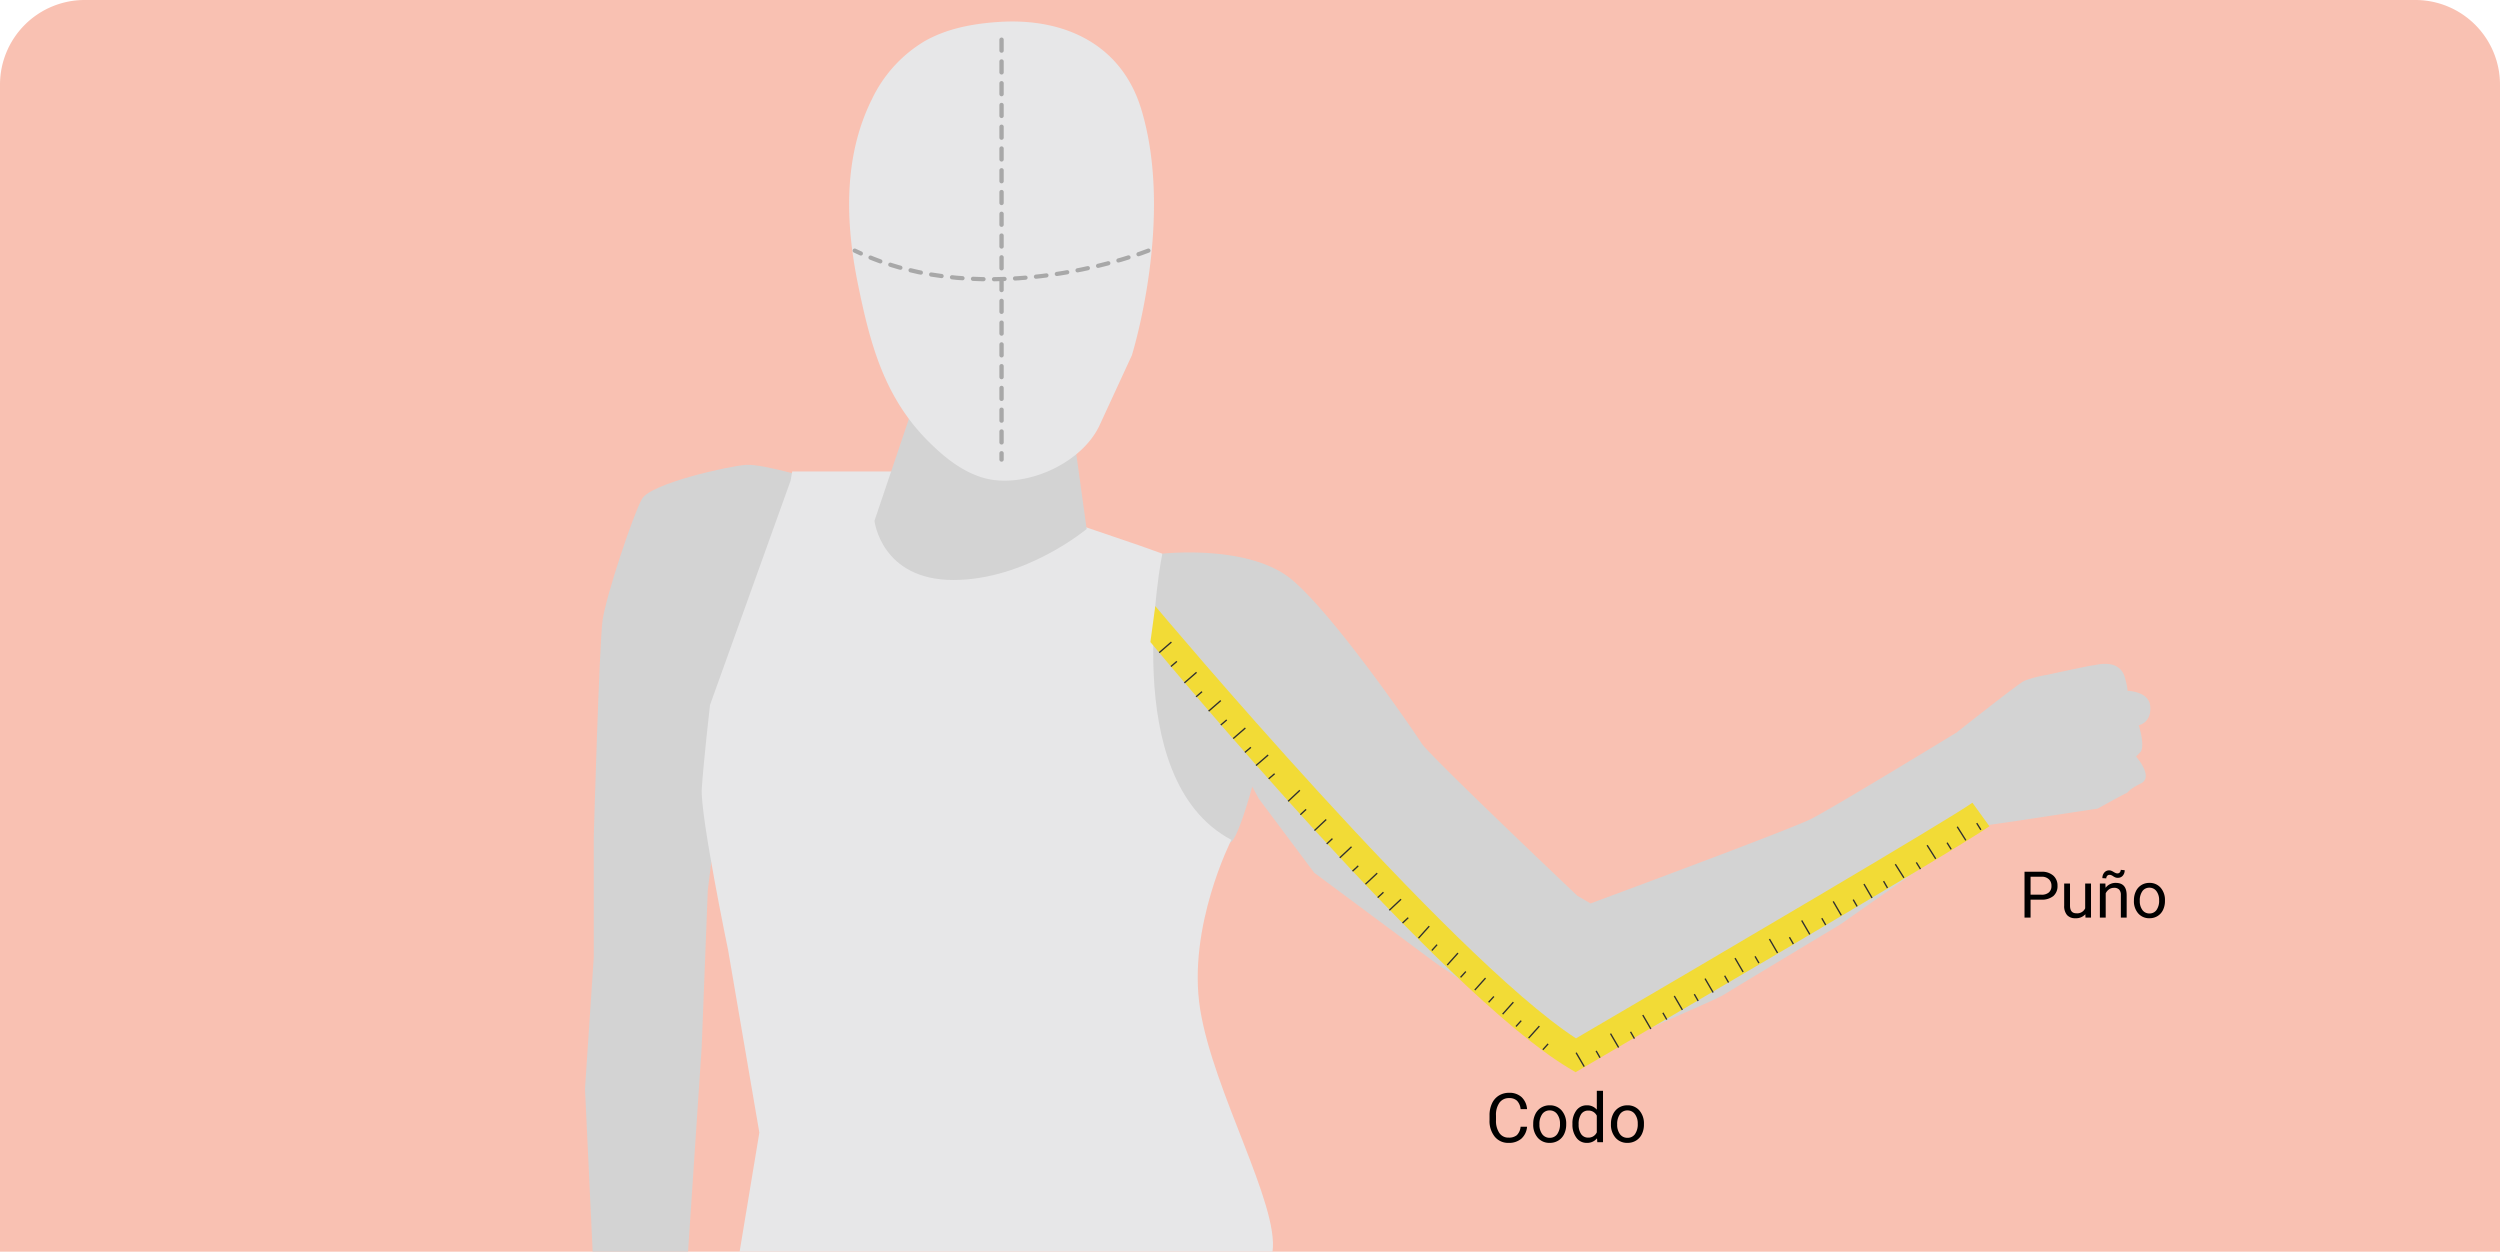 <svg xmlns="http://www.w3.org/2000/svg" width="620" height="310.415" viewBox="0 0 620 310.415">
  <g id="Grupo_1055045" data-name="Grupo 1055045" transform="translate(-800 -7322)">
    <path id="Rectángulo_362221" data-name="Rectángulo 362221" d="M21,0H599a21,21,0,0,1,21,21V310.415a0,0,0,0,1,0,0H0a0,0,0,0,1,0,0V21A21,21,0,0,1,21,0Z" transform="translate(800 7322)" fill="#f5947a" opacity="0.58"/>
    <g id="Grupo_56039" data-name="Grupo 56039" transform="translate(945.08 7327.329)">
      <g id="Grupo_56038" data-name="Grupo 56038">
        <path id="Trazado_106646" data-name="Trazado 106646" d="M-6226.394,6446.5l7.478-8.973s21.619-2.448,32.225,6.527,30.185,37.526,32.088,40.518,38.617,37.8,38.617,37.8l3.262,1.9s49.221-18.219,54.659-20.938,36.169-21.484,36.169-21.484,15.091-11.965,16.724-12.78a29.338,29.338,0,0,1,5.711-1.5s11.014-2.4,11.422-2.355,6.526-2,7.886,3.169,0,3.129,0,3.129,5.982-.137,6.253,3.942-2.855,4.623-2.855,4.623,1.633,5.167.409,6.663l-1.088,1.089s4.487,5.03,1.224,6.662-2.992,2.176-3.671,2.447-7.069,3.808-7.069,3.808l-20.533,3.127-8.565,1.223-34.672,24.339s-26.242,15.772-28.824,17.4-20.8,8.975-25.02,11.829-7.615,5.44-11.83,3.265-34.671-22.844-34.671-22.844l-30.186-22.435-13.732-18.354-1.632-2.991s-3.622,13.393-5.482,13.834-27.56-6.53-27.56-9.164-5.167-27.651-5.167-27.651Z" transform="translate(6362.092 -6305.544)" fill="#d3d3d3"/>
        <path id="Trazado_106647" data-name="Trazado 106647" d="M-6266.584,6425.842s-13.6-4.2-17.947-3.923-23.66,4.623-25.835,8.429-8.975,24.2-9.791,30.187-2.175,53.571-2.175,53.571v29.914l-2.176,32.633,1.9,40.4h23.658l3.381-50.73,1.515-38.886,2.445-19.852s12.238-29.642,13.325-32.089S-6266.584,6425.842-6266.584,6425.842Z" transform="translate(6324.507 -6311.962)" fill="#d3d3d3"/>
        <path id="Trazado_106648" data-name="Trazado 106648" d="M-6213.538,6435.3l17.947,6.118,5.711,2.04s-11.422,55.883,17.132,70.977c0,0-11.013,21.618-7.75,42.014s19.579,48.432,17.948,60.111h-132.162l4.894-29.519-7.75-45.279s-6.936-33.446-6.527-39.974,2.04-20.8,2.04-20.8l19.986-55.631.409-2.292h28.824l2.176,10.606Z" transform="translate(6333.056 -6311.478)" fill="#e7e7e8"/>
        <path id="Trazado_106649" data-name="Trazado 106649" d="M-6224.969,6416.128l3.672,26.513s-15.093,12.646-33.041,12.646-19.579-14.685-19.579-14.685l10.2-30.185Z" transform="translate(6345.708 -6316.779)" fill="#d3d3d3"/>
        <g id="Grupo_56032" data-name="Grupo 56032" transform="translate(65.505)">
          <path id="Trazado_106650" data-name="Trazado 106650" d="M-6241.488,6344.563l.505-.032c15.937-.986,30.148,5.475,35.067,21.606,8.3,27.233-2.324,61.108-2.324,61.108l-7.971,17.271c-4.529,9.812-19.079,16.064-29.085,13.02-5.28-1.607-9.7-5.242-13.591-9.162-10.809-10.9-14.268-24.077-17.258-38.722-3.141-15.387-3.685-31.692,3.512-46.079a33.553,33.553,0,0,1,12.874-14.181C-6254.256,6346.212-6247.836,6345-6241.488,6344.563Z" transform="translate(6278.348 -6344.433)" fill="#e7e7e8"/>
          <line id="Línea_442" data-name="Línea 442" y2="104.117" transform="translate(37.801 4.517)" fill="none" stroke="#a8a8a8" stroke-linecap="round" stroke-linejoin="round" stroke-width="1.08" stroke-dasharray="2.699"/>
          <path id="Trazado_106651" data-name="Trazado 106651" d="M-6232.348,6420.681" transform="translate(6297.625 -6312.477)" fill="none" stroke="#e7e7e8" stroke-linecap="round" stroke-linejoin="round" stroke-width="1.08"/>
          <path id="Trazado_106652" data-name="Trazado 106652" d="M-6204.541,6384.475s-39.81,15.978-72.829,0" transform="translate(6278.757 -6327.652)" fill="none" stroke="#a8a8a8" stroke-linecap="round" stroke-linejoin="round" stroke-width="1.043" stroke-dasharray="2.608"/>
        </g>
        <path id="Trazado_106653" data-name="Trazado 106653" d="M-6120.247,6562.192l-1.828-1.1C-6153.786,6542-6222.7,6459.115-6225.7,6455.516l1.216-8.916c.712.857,72.727,86.6,104.329,107.2,32.653-19.087,92.731-54.4,98.319-58.438l4.213,5.835c-7.4,5.342-96.972,57.689-100.783,59.913Z" transform="translate(6365.916 -6301.615)" fill="#f2db36"/>
        <path id="Trazado_772806" data-name="Trazado 772806" d="M10.293-3.835A4.447,4.447,0,0,1,8.878-.876,4.638,4.638,0,0,1,5.711.166,4.259,4.259,0,0,1,2.279-1.37,6.178,6.178,0,0,1,.988-5.479V-6.641A6.886,6.886,0,0,1,1.59-9.6,4.5,4.5,0,0,1,3.3-11.567a4.75,4.75,0,0,1,2.557-.685A4.367,4.367,0,0,1,8.94-11.177,4.5,4.5,0,0,1,10.293-8.2h-1.6a3.457,3.457,0,0,0-.9-2.092,2.73,2.73,0,0,0-1.938-.647A2.852,2.852,0,0,0,3.457-9.812,5.179,5.179,0,0,0,2.59-6.6v1.17A5.324,5.324,0,0,0,3.412-2.3a2.656,2.656,0,0,0,2.3,1.162,3.067,3.067,0,0,0,2.038-.6,3.34,3.34,0,0,0,.942-2.1Zm1.527-.739a5.3,5.3,0,0,1,.519-2.374,3.87,3.87,0,0,1,1.444-1.627A3.932,3.932,0,0,1,15.9-9.147a3.788,3.788,0,0,1,2.968,1.27A4.886,4.886,0,0,1,20-4.5v.108a5.351,5.351,0,0,1-.5,2.353A3.813,3.813,0,0,1,18.058-.415a3.977,3.977,0,0,1-2.146.581A3.778,3.778,0,0,1,12.953-1.1,4.861,4.861,0,0,1,11.82-4.466Zm1.544.183a3.842,3.842,0,0,0,.693,2.4,2.218,2.218,0,0,0,1.855.9A2.2,2.2,0,0,0,17.772-2a4.2,4.2,0,0,0,.689-2.569,3.836,3.836,0,0,0-.7-2.395A2.23,2.23,0,0,0,15.9-7.886a2.205,2.205,0,0,0-1.834.9A4.17,4.17,0,0,0,13.364-4.391Zm8.185-.174a5.261,5.261,0,0,1,.979-3.324,3.1,3.1,0,0,1,2.565-1.258,3.115,3.115,0,0,1,2.5,1.079V-12.75h1.536V0H27.716l-.075-.963A3.127,3.127,0,0,1,25.077.166a3.068,3.068,0,0,1-2.544-1.278,5.321,5.321,0,0,1-.984-3.337Zm1.536.174A3.984,3.984,0,0,0,23.715-2a2.039,2.039,0,0,0,1.743.863,2.24,2.24,0,0,0,2.133-1.312V-6.574a2.257,2.257,0,0,0-2.117-1.27,2.049,2.049,0,0,0-1.76.872A4.386,4.386,0,0,0,23.084-4.391ZM31.1-4.574a5.3,5.3,0,0,1,.519-2.374,3.87,3.87,0,0,1,1.444-1.627,3.932,3.932,0,0,1,2.113-.573,3.788,3.788,0,0,1,2.968,1.27A4.886,4.886,0,0,1,39.279-4.5v.108a5.351,5.351,0,0,1-.5,2.353A3.813,3.813,0,0,1,37.341-.415,3.977,3.977,0,0,1,35.2.166,3.778,3.778,0,0,1,32.236-1.1,4.861,4.861,0,0,1,31.1-4.466Zm1.544.183a3.842,3.842,0,0,0,.693,2.4,2.218,2.218,0,0,0,1.855.9A2.2,2.2,0,0,0,37.055-2a4.2,4.2,0,0,0,.689-2.569,3.836,3.836,0,0,0-.7-2.395,2.23,2.23,0,0,0-1.864-.917,2.205,2.205,0,0,0-1.834.9A4.17,4.17,0,0,0,32.647-4.391Z" transform="translate(223.337 277.938)"/>
        <path id="Trazado_772807" data-name="Trazado 772807" d="M2.82-4.453V0H1.32V-11.375h4.2a4.215,4.215,0,0,1,2.926.953A3.231,3.231,0,0,1,9.5-7.9,3.189,3.189,0,0,1,8.465-5.348,4.4,4.4,0,0,1,5.5-4.453Zm0-1.227h2.7a2.7,2.7,0,0,0,1.844-.566A2.069,2.069,0,0,0,8-7.883a2.138,2.138,0,0,0-.641-1.625A2.528,2.528,0,0,0,5.6-10.141H2.82ZM16.406-.836A3.07,3.07,0,0,1,13.93.156a2.628,2.628,0,0,1-2.059-.785,3.4,3.4,0,0,1-.715-2.324v-5.5H12.6v5.461q0,1.922,1.563,1.922a2.163,2.163,0,0,0,2.2-1.234V-8.453h1.445V0H16.438Zm4.969-7.617.047,1.063a3.08,3.08,0,0,1,2.531-1.219q2.68,0,2.7,3.023V0H25.211V-5.594a1.946,1.946,0,0,0-.418-1.352,1.675,1.675,0,0,0-1.277-.437,2.086,2.086,0,0,0-1.234.375,2.546,2.546,0,0,0-.828.984V0H20.008V-8.453Zm4.781-3.3a1.942,1.942,0,0,1-.48,1.367,1.561,1.561,0,0,1-1.2.523,1.76,1.76,0,0,1-.555-.078,2.993,2.993,0,0,1-.613-.32,2.656,2.656,0,0,0-.547-.293,1.338,1.338,0,0,0-.387-.051.717.717,0,0,0-.547.246.892.892,0,0,0-.227.629l-.969-.055a2.039,2.039,0,0,1,.473-1.383,1.516,1.516,0,0,1,1.2-.547,1.457,1.457,0,0,1,.492.078,3.587,3.587,0,0,1,.594.3,3.494,3.494,0,0,0,.574.3,1.319,1.319,0,0,0,.441.07.7.7,0,0,0,.559-.266.932.932,0,0,0,.223-.617Zm2.3,7.445a4.993,4.993,0,0,1,.488-2.234A3.643,3.643,0,0,1,30.3-8.07a3.7,3.7,0,0,1,1.988-.539,3.565,3.565,0,0,1,2.793,1.2,4.6,4.6,0,0,1,1.066,3.18v.1a5.036,5.036,0,0,1-.473,2.215A3.589,3.589,0,0,1,34.324-.391,3.743,3.743,0,0,1,32.3.156a3.556,3.556,0,0,1-2.785-1.2A4.575,4.575,0,0,1,28.453-4.2Zm1.453.172a3.616,3.616,0,0,0,.652,2.258,2.088,2.088,0,0,0,1.746.852,2.075,2.075,0,0,0,1.75-.863A3.955,3.955,0,0,0,34.7-4.3a3.61,3.61,0,0,0-.66-2.254,2.1,2.1,0,0,0-1.754-.863,2.075,2.075,0,0,0-1.727.852A3.925,3.925,0,0,0,29.906-4.133Z" transform="translate(355.681 222.237)"/>
        <g id="Grupo_56033" data-name="Grupo 56033" transform="translate(142.41 153.904)">
          <line id="Línea_443" data-name="Línea 443" x1="3.019" y2="2.618" fill="none" stroke="#30302f" stroke-miterlimit="10" stroke-width="0.338"/>
          <line id="Línea_444" data-name="Línea 444" x1="1.479" y2="1.267" transform="translate(2.9 4.793)" fill="none" stroke="#30302f" stroke-miterlimit="10" stroke-width="0.338"/>
          <line id="Línea_445" data-name="Línea 445" x1="3.019" y2="2.618" transform="translate(6.236 7.507)" fill="none" stroke="#30302f" stroke-miterlimit="10" stroke-width="0.338"/>
          <line id="Línea_446" data-name="Línea 446" x1="1.479" y2="1.267" transform="translate(9.136 12.3)" fill="none" stroke="#30302f" stroke-miterlimit="10" stroke-width="0.338"/>
          <line id="Línea_447" data-name="Línea 447" x1="3.019" y2="2.618" transform="translate(12.245 14.511)" fill="none" stroke="#30302f" stroke-miterlimit="10" stroke-width="0.338"/>
          <line id="Línea_448" data-name="Línea 448" x1="1.479" y2="1.267" transform="translate(15.264 19.304)" fill="none" stroke="#30302f" stroke-miterlimit="10" stroke-width="0.338"/>
          <line id="Línea_449" data-name="Línea 449" x1="3.019" y2="2.618" transform="translate(18.345 21.308)" fill="none" stroke="#30302f" stroke-miterlimit="10" stroke-width="0.338"/>
          <line id="Línea_450" data-name="Línea 450" x1="1.479" y2="1.267" transform="translate(21.245 26.101)" fill="none" stroke="#30302f" stroke-miterlimit="10" stroke-width="0.338"/>
          <line id="Línea_451" data-name="Línea 451" x1="3.019" y2="2.618" transform="translate(23.996 28.001)" fill="none" stroke="#30302f" stroke-miterlimit="10" stroke-width="0.338"/>
          <line id="Línea_452" data-name="Línea 452" x1="1.479" y2="1.267" transform="translate(27.141 32.648)" fill="none" stroke="#30302f" stroke-miterlimit="10" stroke-width="0.338"/>
        </g>
        <g id="Grupo_56034" data-name="Grupo 56034" transform="translate(174.372 190.659)">
          <line id="Línea_453" data-name="Línea 453" x1="2.912" y2="2.737" fill="none" stroke="#30302f" stroke-miterlimit="10" stroke-width="0.338"/>
          <line id="Línea_454" data-name="Línea 454" x1="1.427" y2="1.326" transform="translate(3.036 4.735)" fill="none" stroke="#30302f" stroke-miterlimit="10" stroke-width="0.338"/>
          <line id="Línea_455" data-name="Línea 455" x1="2.912" y2="2.737" transform="translate(6.532 7.251)" fill="none" stroke="#30302f" stroke-miterlimit="10" stroke-width="0.338"/>
          <line id="Línea_456" data-name="Línea 456" x1="1.427" y2="1.326" transform="translate(9.567 11.986)" fill="none" stroke="#30302f" stroke-miterlimit="10" stroke-width="0.338"/>
          <line id="Línea_457" data-name="Línea 457" x1="2.912" y2="2.737" transform="translate(12.816 14.009)" fill="none" stroke="#30302f" stroke-miterlimit="10" stroke-width="0.338"/>
          <line id="Línea_458" data-name="Línea 458" x1="1.427" y2="1.326" transform="translate(15.971 18.739)" fill="none" stroke="#30302f" stroke-miterlimit="10" stroke-width="0.338"/>
          <line id="Línea_459" data-name="Línea 459" x1="2.912" y2="2.737" transform="translate(19.183 20.556)" fill="none" stroke="#30302f" stroke-miterlimit="10" stroke-width="0.338"/>
          <line id="Línea_460" data-name="Línea 460" x1="1.427" y2="1.326" transform="translate(22.218 25.291)" fill="none" stroke="#30302f" stroke-miterlimit="10" stroke-width="0.338"/>
          <line id="Línea_461" data-name="Línea 461" x1="2.912" y2="2.737" transform="translate(25.098 27.018)" fill="none" stroke="#30302f" stroke-miterlimit="10" stroke-width="0.338"/>
          <line id="Línea_462" data-name="Línea 462" x1="1.427" y2="1.326" transform="translate(28.372 31.598)" fill="none" stroke="#30302f" stroke-miterlimit="10" stroke-width="0.338"/>
        </g>
        <g id="Grupo_56035" data-name="Grupo 56035" transform="translate(206.705 224.361)">
          <line id="Línea_463" data-name="Línea 463" x1="2.669" y2="2.975" fill="none" stroke="#30302f" stroke-miterlimit="10" stroke-width="0.338"/>
          <line id="Línea_464" data-name="Línea 464" x1="1.309" y2="1.442" transform="translate(3.307 4.586)" fill="none" stroke="#30302f" stroke-miterlimit="10" stroke-width="0.338"/>
          <line id="Línea_465" data-name="Línea 465" x1="2.669" y2="2.975" transform="translate(7.125 6.669)" fill="none" stroke="#30302f" stroke-miterlimit="10" stroke-width="0.338"/>
          <line id="Línea_466" data-name="Línea 466" x1="1.309" y2="1.442" transform="translate(10.433 11.254)" fill="none" stroke="#30302f" stroke-miterlimit="10" stroke-width="0.338"/>
          <line id="Línea_467" data-name="Línea 467" x1="2.669" y2="2.975" transform="translate(13.963 12.867)" fill="none" stroke="#30302f" stroke-miterlimit="10" stroke-width="0.338"/>
          <line id="Línea_468" data-name="Línea 468" x1="1.309" y2="1.442" transform="translate(17.389 17.437)" fill="none" stroke="#30302f" stroke-miterlimit="10" stroke-width="0.338"/>
          <line id="Línea_469" data-name="Línea 469" x1="2.669" y2="2.975" transform="translate(20.864 18.848)" fill="none" stroke="#30302f" stroke-miterlimit="10" stroke-width="0.338"/>
          <line id="Línea_470" data-name="Línea 470" x1="1.309" y2="1.442" transform="translate(24.172 23.433)" fill="none" stroke="#30302f" stroke-miterlimit="10" stroke-width="0.338"/>
          <line id="Línea_471" data-name="Línea 471" x1="2.669" y2="2.975" transform="translate(27.308 24.782)" fill="none" stroke="#30302f" stroke-miterlimit="10" stroke-width="0.338"/>
          <line id="Línea_472" data-name="Línea 472" x1="1.309" y2="1.442" transform="translate(30.84 29.193)" fill="none" stroke="#30302f" stroke-miterlimit="10" stroke-width="0.338"/>
        </g>
        <g id="Grupo_56036" data-name="Grupo 56036" transform="translate(245.793 236.649)">
          <line id="Línea_473" data-name="Línea 473" x2="2.011" y2="3.454" transform="translate(0 19.085)" fill="none" stroke="#30302f" stroke-miterlimit="10" stroke-width="0.338"/>
          <line id="Línea_474" data-name="Línea 474" x2="0.97" y2="1.689" transform="translate(4.963 18.64)" fill="none" stroke="#30302f" stroke-miterlimit="10" stroke-width="0.338"/>
          <line id="Línea_475" data-name="Línea 475" x2="2.011" y2="3.454" transform="translate(8.535 14.353)" fill="none" stroke="#30302f" stroke-miterlimit="10" stroke-width="0.338"/>
          <line id="Línea_476" data-name="Línea 476" x2="0.97" y2="1.689" transform="translate(13.498 13.908)" fill="none" stroke="#30302f" stroke-miterlimit="10" stroke-width="0.338"/>
          <line id="Línea_477" data-name="Línea 477" x2="2.011" y2="3.454" transform="translate(16.534 9.751)" fill="none" stroke="#30302f" stroke-miterlimit="10" stroke-width="0.338"/>
          <line id="Línea_478" data-name="Línea 478" x2="0.97" y2="1.689" transform="translate(21.519 9.189)" fill="none" stroke="#30302f" stroke-miterlimit="10" stroke-width="0.338"/>
          <line id="Línea_479" data-name="Línea 479" x2="2.011" y2="3.454" transform="translate(24.347 5.022)" fill="none" stroke="#30302f" stroke-miterlimit="10" stroke-width="0.338"/>
          <line id="Línea_480" data-name="Línea 480" x2="0.97" y2="1.689" transform="translate(29.309 4.576)" fill="none" stroke="#30302f" stroke-miterlimit="10" stroke-width="0.338"/>
          <line id="Línea_481" data-name="Línea 481" x2="2.011" y2="3.454" transform="translate(31.974 0.712)" fill="none" stroke="#30302f" stroke-miterlimit="10" stroke-width="0.338"/>
          <line id="Línea_482" data-name="Línea 482" x2="0.97" y2="1.689" transform="translate(36.839)" fill="none" stroke="#30302f" stroke-miterlimit="10" stroke-width="0.338"/>
        </g>
        <g id="Grupo_56037" data-name="Grupo 56037" transform="translate(285.206 198.809)">
          <line id="Línea_483" data-name="Línea 483" x2="2.011" y2="3.454" transform="translate(0 33.473)" fill="none" stroke="#30302f" stroke-miterlimit="10" stroke-width="0.338"/>
          <line id="Línea_484" data-name="Línea 484" x2="0.97" y2="1.689" transform="translate(4.962 33.028)" fill="none" stroke="#30302f" stroke-miterlimit="10" stroke-width="0.338"/>
          <line id="Línea_485" data-name="Línea 485" x2="2.011" y2="3.454" transform="translate(8.535 28.741)" fill="none" stroke="#30302f" stroke-miterlimit="10" stroke-width="0.338"/>
          <line id="Línea_486" data-name="Línea 486" x2="0.97" y2="1.689" transform="translate(13.497 28.296)" fill="none" stroke="#30302f" stroke-miterlimit="10" stroke-width="0.338"/>
          <line id="Línea_487" data-name="Línea 487" x2="2.011" y2="3.454" transform="translate(16.534 24.139)" fill="none" stroke="#30302f" stroke-miterlimit="10" stroke-width="0.338"/>
          <line id="Línea_488" data-name="Línea 488" x2="0.97" y2="1.689" transform="translate(21.519 23.577)" fill="none" stroke="#30302f" stroke-miterlimit="10" stroke-width="0.338"/>
          <line id="Línea_489" data-name="Línea 489" x2="2.011" y2="3.454" transform="translate(24.347 19.409)" fill="none" stroke="#30302f" stroke-miterlimit="10" stroke-width="0.338"/>
          <line id="Línea_490" data-name="Línea 490" x2="0.97" y2="1.689" transform="translate(29.309 18.964)" fill="none" stroke="#30302f" stroke-miterlimit="10" stroke-width="0.338"/>
          <line id="Línea_491" data-name="Línea 491" x2="2.011" y2="3.454" transform="translate(31.974 15.1)" fill="none" stroke="#30302f" stroke-miterlimit="10" stroke-width="0.338"/>
          <line id="Línea_492" data-name="Línea 492" x2="0.97" y2="1.689" transform="translate(36.839 14.388)" fill="none" stroke="#30302f" stroke-miterlimit="10" stroke-width="0.338"/>
          <line id="Línea_493" data-name="Línea 493" x2="2.135" y2="3.378" transform="translate(39.75 10.181)" fill="none" stroke="#30302f" stroke-miterlimit="10" stroke-width="0.338"/>
          <line id="Línea_494" data-name="Línea 494" x2="1.031" y2="1.653" transform="translate(44.963 9.738)" fill="none" stroke="#30302f" stroke-miterlimit="10" stroke-width="0.338"/>
          <line id="Línea_495" data-name="Línea 495" x2="2.135" y2="3.378" transform="translate(47.638 5.471)" fill="none" stroke="#30302f" stroke-miterlimit="10" stroke-width="0.338"/>
          <line id="Línea_496" data-name="Línea 496" x2="1.031" y2="1.653" transform="translate(52.581 4.846)" fill="none" stroke="#30302f" stroke-miterlimit="10" stroke-width="0.338"/>
          <line id="Línea_497" data-name="Línea 497" x2="2.135" y2="3.378" transform="translate(55.104 0.888)" fill="none" stroke="#30302f" stroke-miterlimit="10" stroke-width="0.338"/>
          <line id="Línea_498" data-name="Línea 498" x2="1.031" y2="1.653" transform="translate(59.94)" fill="none" stroke="#30302f" stroke-miterlimit="10" stroke-width="0.338"/>
        </g>
      </g>
    </g>
  </g>
</svg>
